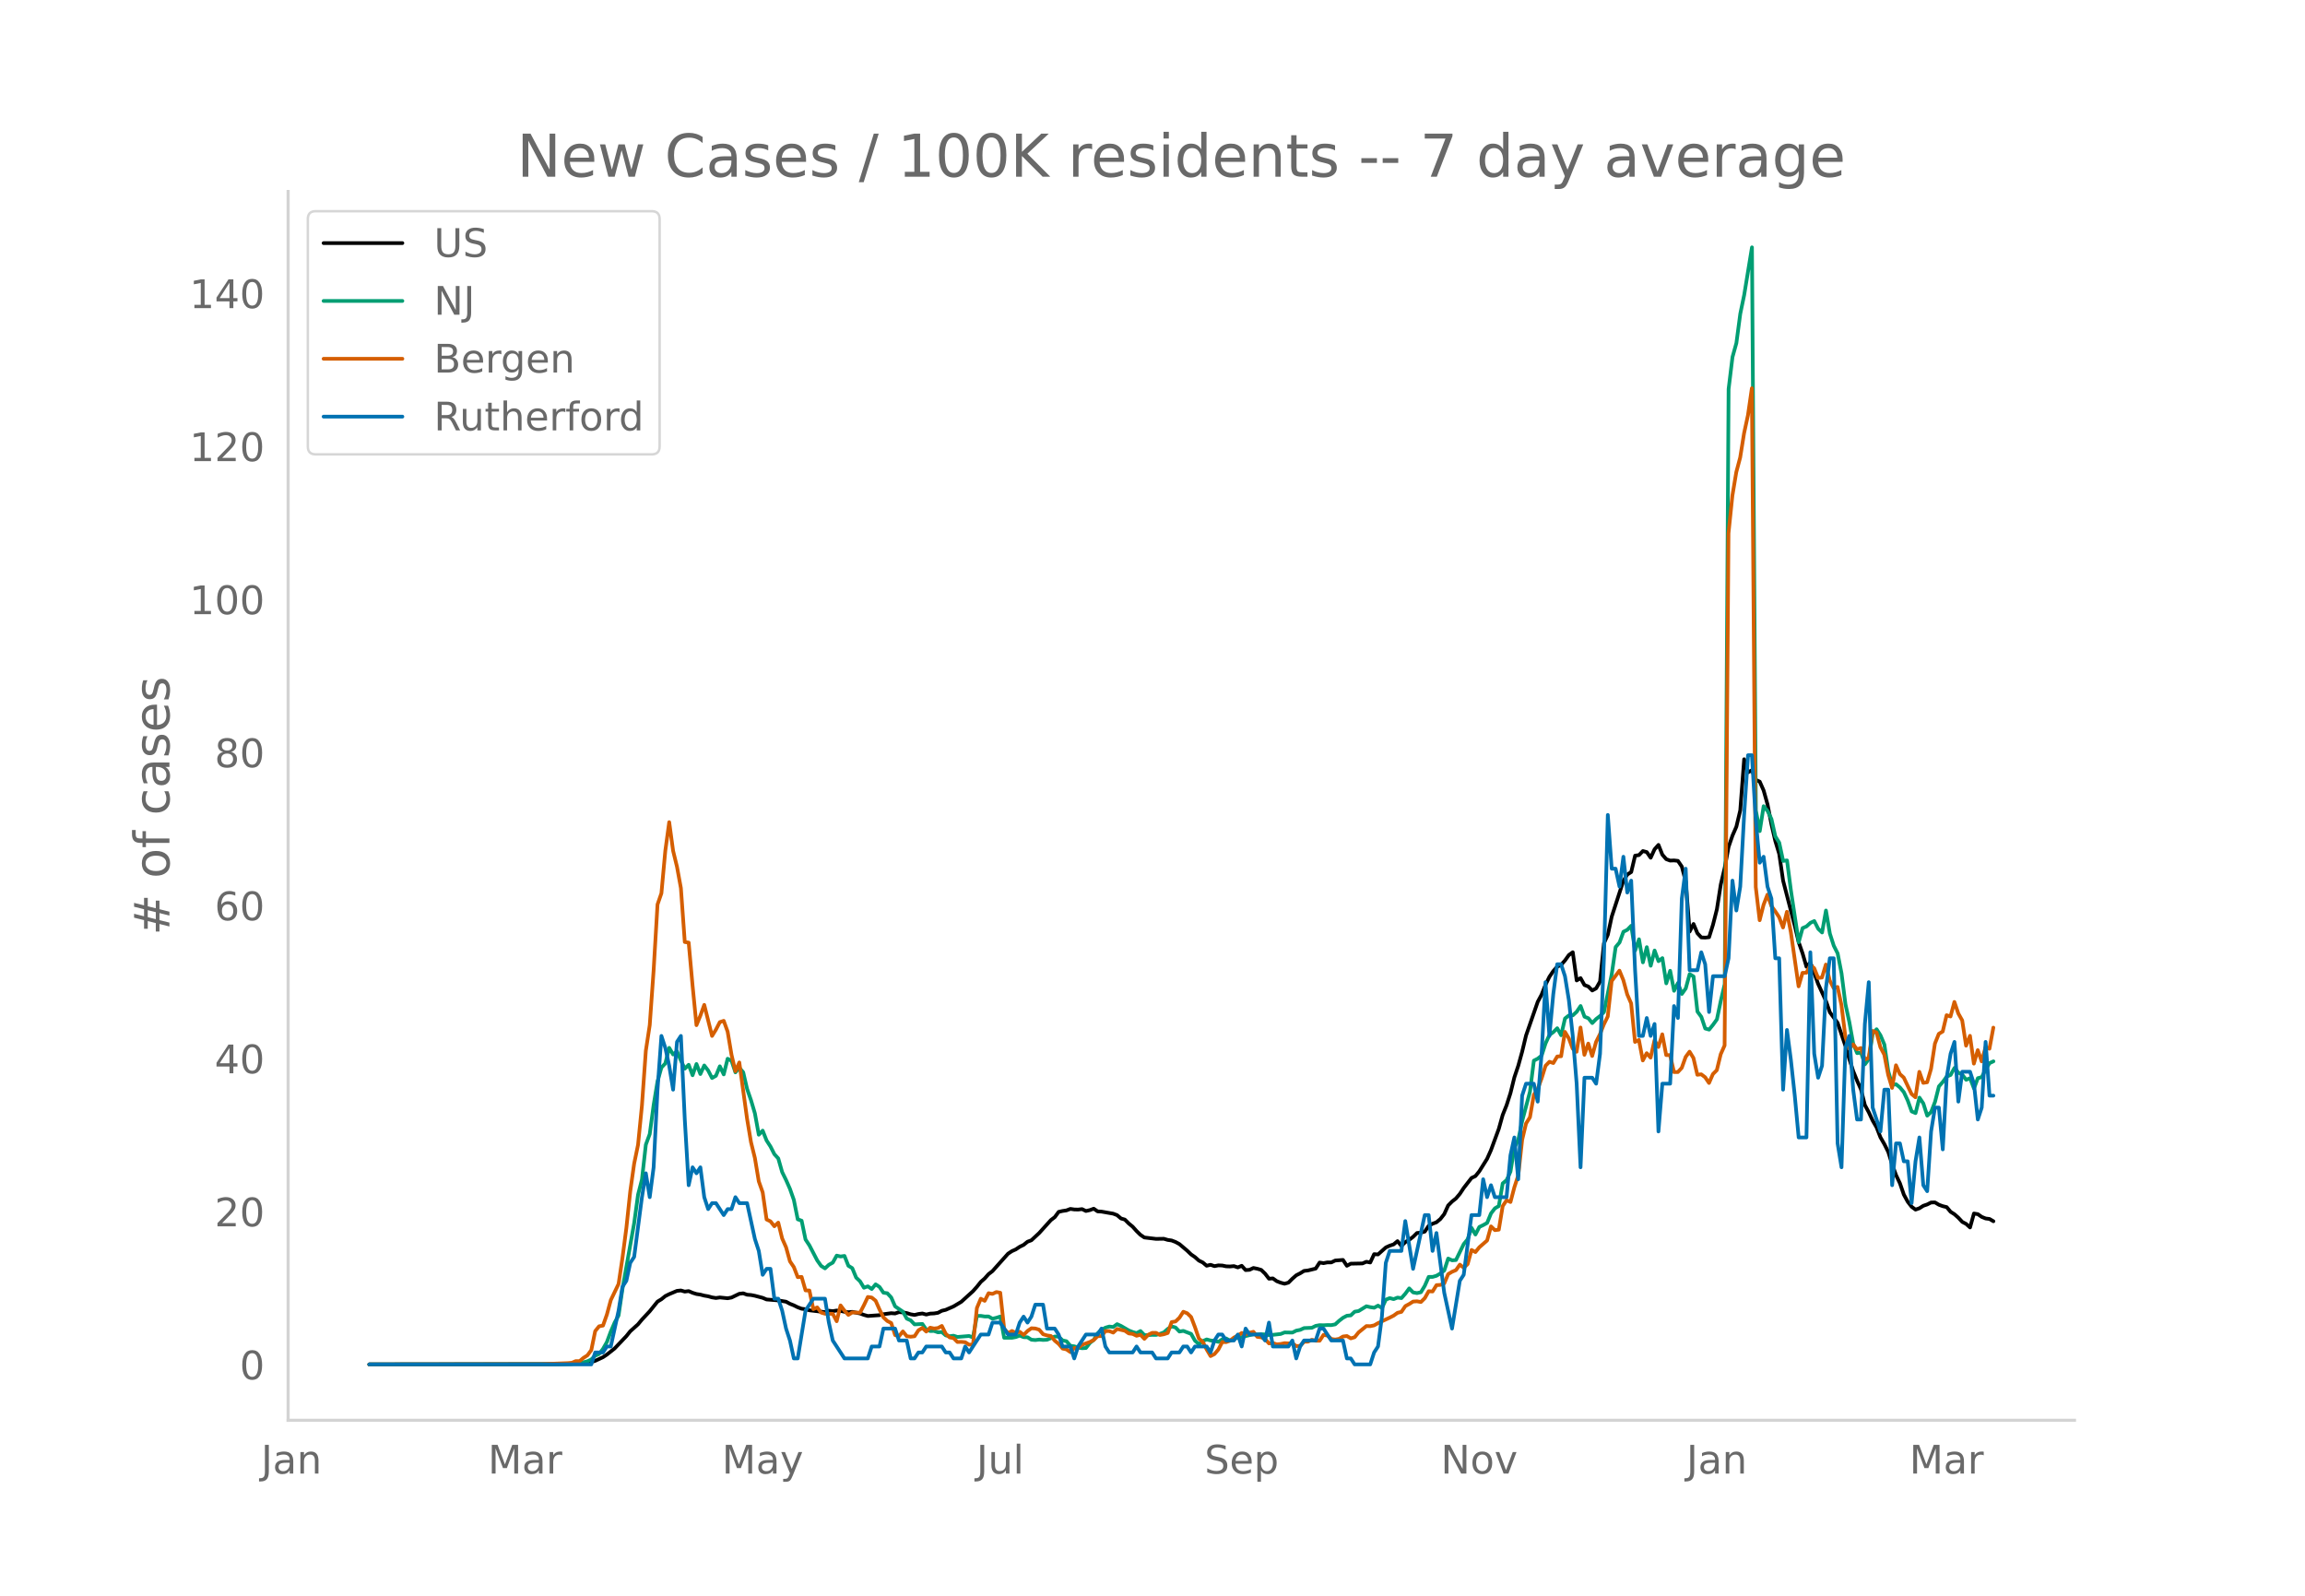 <svg height="864" viewBox="0 0 936 648" width="1248" xmlns="http://www.w3.org/2000/svg" xmlns:xlink="http://www.w3.org/1999/xlink"><defs><style>*{stroke-linecap:butt;stroke-linejoin:round}</style></defs><g id="figure_1"><path d="M0 648h936V0H0z" style="fill:#fff" id="patch_1"/><g id="axes_1"><path d="M117 576.72h725.4V77.76H117z" style="fill:none" id="patch_2"/><path clip-path="url(#p2839467e00)" d="m149.973 554.04 75.908-.087 7.907-.247 4.745-.327 1.581-.297 1.581-.493 3.163-1.474 1.582-1.061 3.163-2.51 4.744-4.985 1.581-1.968 3.163-2.841 1.582-1.904 3.162-3.383 3.163-3.925 1.582-.96 1.581-1.277 1.582-.789 3.162-1.335 1.582-.156 1.581.457 1.582-.207 1.581.696 1.581.493 1.582.242 1.581.417 1.582.266 1.581.45 1.582.244 1.581-.22 3.163.322 1.581-.293 3.163-1.52 1.582-.19 1.581.568 1.581.117 1.582.308 3.163.837 1.581.667 3.163.248 1.581.127 3.163.531 1.582.855 1.581.623 1.582.788 1.581.587 1.581.19 1.582.455 6.326.736 1.581-.57 1.581.18 1.582-.26 1.581.166 1.582.33 1.581.187 1.582-.137 3.162.65 1.582.585 1.581.436 4.745-.336 1.58-.378 3.164-.424 1.581.12 1.582-.562 1.581.12 1.581.272 1.582.5 1.581.268 1.582-.388 1.581-.214 1.582.435 1.581-.381 1.581-.07 1.582-.258 1.581-.822 1.582-.38 3.163-1.38 3.162-1.884 4.745-4.31 1.581-1.773 1.582-1.987 1.581-1.39 1.581-1.775 1.582-1.221 6.326-7.077 1.581-1.043 1.581-.71 1.582-1.059 1.581-.77 1.582-1.282 1.581-.586 3.163-2.946 4.744-5.249 1.582-1.202 1.581-2.136 1.582-.365 1.58-.234 1.582-.605 1.582.228 1.581.043 1.582-.188 1.581.768 1.581-.352 1.582-.585 1.581 1.09 1.582.095 4.744.836 1.581.6 1.582 1.345 1.581.463 1.582 1.582 1.581 1.294 1.582 1.766 1.581 1.547 1.581 1.072 4.745.57 3.163-.049 1.581.467 1.581.227 1.582.608 1.581.858 3.163 2.675 1.582 1.523 1.581 1.087 1.581 1.413 1.582.773 1.581 1.326 1.582-.39 1.581.548 1.582-.312 1.581.057 1.581.333 1.582.056 1.581-.148 1.582.53 1.581-.658 1.582 1.741 1.581-.106 1.581-.75 1.582.32 1.581.464 1.582 1.53 1.581 2.044 1.582-.12 1.58 1.127 1.582.613 1.582.426 1.581-.452 1.582-1.585 1.581-1.39 1.581-.803 1.582-.98 1.581-.179 3.163-.773 1.582-2.443 1.581.247 1.581-.31 1.582.015 1.581-.77 3.163-.247 1.582 2.38 1.581-.854 4.744-.097 1.582-.688 1.581.303 1.582-3.389 1.581.113 3.163-2.83 1.581-.727 1.582-.524 1.581-1.314 1.582 1.947 1.581-1.56 1.581-.925 1.582-1.213 1.581-1.555 1.582-.15 1.581-.42 1.582-2.356 1.581-.839 1.581-.593 1.582-1.322 1.581-2.006 1.582-3.492 1.581-1.6 1.582-1.244 1.58-1.865 1.582-2.387 3.163-4.07 1.582-.762 1.581-1.959 3.163-5.06 1.581-3.542 3.163-8.606 1.582-5.643 1.581-3.952 1.581-4.926 1.582-6.402 1.581-4.708 1.582-5.721 1.581-6.583 4.744-13.66 1.582-2.96 1.581-3.976 1.582-3.229 1.581-2.35 1.582-1.747 1.581-.764 1.581-1.782 1.582-2.2 1.581-1.134 1.582 11.445 1.581-.948 1.582 2.813 1.581.604 1.581 1.609 1.582-.86 1.581-2.778 1.582-15.535 1.581-3.45 1.582-7.374 4.744-14.58 1.581-2.506 1.582-1.009 1.581-6.651 1.582-.238 1.581-1.639 1.581.429 1.582 2.287 1.581-3.423 1.582-1.786 1.581 3.969 1.582 1.827 1.58.579 1.582-.066 1.582.177 1.581 2.333 1.582 6.07 1.581 20.321 1.581-3.102 1.582 3.767 1.581 1.697 1.582.077 1.581-.167 1.582-5.07 1.581-6.26 1.581-10.08 1.582-6.745 1.581-8.507 1.582-4.59 1.581-3.615 1.582-6.66 1.581-20.742 1.581 5.31 1.582-.862 1.581 3.924 1.582.722 1.581 3.576 1.582 5.637 1.581 8.072 1.581 6.826 1.582 5.236 1.581 10.86 4.745 18.324 1.581 6.654 1.581 4.56 1.582 5.423 1.581-1.766 3.163 8.754 3.163 6.893 1.581 4.603 3.163 4.31 3.163 9.374 1.582 5.331 1.58 4.881 1.582 3.906 1.582 3.541 1.581 6.366 1.582 2.898 1.581 3.397 1.582 2.737 1.58 4.06 1.582 2.745 1.582 3.176 1.581 5.059 1.582 4.342 1.581 3.346 1.581 4.561 1.582 2.911 1.581 2.03 1.582 1.17 1.581-.553 1.582-1.005 1.581-.534 1.581-.802 1.582-.031 1.581.95 1.582.578 1.581.377 1.582 1.896 1.581 1.003 1.581 1.405 1.582 1.701 1.581.824 1.582 1.432 1.581-5.66 1.582.265 1.581 1.107 1.581.64 1.582.203 1.581.93h0" style="fill:none;stroke:#000;stroke-linecap:round;stroke-width:1.5" id="line2d_1"/><path clip-path="url(#p2839467e00)" d="m149.973 554.04 79.071-.11 3.163-.12 3.163-.23 3.163-.804 1.581-.755 1.581-1.51 1.582-.699 1.581-2.074 1.582-2.773 1.581-4.258 1.582-3.694 1.581-2.838 1.581-10.825 4.745-26.642 1.581-11.594 1.582-6.142 1.581-14.153 1.581-4.303 1.582-11.774 1.581-9.645 1.582-5.592 1.581-1.674 1.582-6.327 1.58 2.688 1.582-1.274 1.582 3.718 1.581 3.329 1.582-1.59 1.581 4.253 1.581-4.567 1.582 4.072 1.581-3.483 1.582 2.054 1.581 3.049 1.582-.91 1.581-3.853 1.581 3.293 1.582-6.356 1.581.814 1.582 4.713 1.581-1.87 1.582 1.83 1.581 6.771 1.581 4.563 1.582 5.348 1.581 8.675 1.582-1.654 1.581 3.998 1.582 2.439 1.581 3.123 1.581 1.72 1.582 5.552 1.581 3.213 1.582 3.593 1.581 4.478 1.582 7.896 1.581.56 1.581 7.626 1.582 2.399 3.163 6.092 1.581 2.234 1.582 1.01 1.581-1.46 1.581-.88 1.582-2.843 1.581.355 1.582-.23 1.581 3.993 1.582.974 1.58 3.833 1.582 1.51 1.582 2.608 1.581-.57 1.582 1.09 1.581-1.894 1.582 1.065 1.58 2.323 1.582.225 1.582 1.704 1.581 3.624 3.163 2.149 1.581 2.828 1.582.7 1.581 1.64 3.163-.176 1.582 2.289 1.581.58 1.581-.025 1.582.554 1.581-.12 1.582 1.365 1.581.33 1.582-.205 1.581.515 4.744-.395 1.582.594 1.581-8.765 1.582.005 1.581.245 1.581-.005 1.582.914 1.581-.38 1.582-.514 1.581 8.635h3.163l1.581-.3 1.582-.594 1.581.64 1.582.044 1.581.995 1.582.14 1.581-.2 1.581.15 1.582-.075 3.163-1.32 1.581.04 1.582 1.54 1.58.34 1.582 1.849 1.582.22 1.581.5 1.582.274 1.581-.095 1.581-2.039 1.582-1.25 1.581-2.678 1.582-1.344 1.581-.95 1.582-.454 1.581.19 1.581-1.16 1.582.72 3.163 1.844 1.581.635 1.582.454 1.581-.85 1.581 1.65 1.582.005 1.581-.115 1.582.03 1.581-.44 1.582-.57 1.581-1.409 1.581-1.05 1.582.45 1.581 1.655 1.582-.27 3.163 1.214 1.581 2.779 1.581 1.4 1.582-1.255 1.581-.675 1.582.435 1.581.145 1.582.415 1.581-1.035 1.581-.34 1.582.9 3.163-1.335 1.581-.14 4.744-1.169 1.582.12 1.581-.1 1.582.085 1.581.265 1.582-.105 3.162-.355 1.582-.62 3.163.06 1.581-.794 1.581-.305 1.582-.725 3.163-.125 1.581-.78 1.582-.29 1.581.05 1.581-.09 1.582.026 1.581-.305 1.582-1.444 1.581-1.225 1.582-.834 1.581-.15 1.581-1.5 1.582-.25 3.163-1.943 1.581.36 1.582.24 1.581-.865 1.581.994 1.582-3.418 1.581-.625 1.582.415 1.581-.625 1.582.21 1.581-1.794 1.581-2.149 1.582 1.634 1.581.275 1.582-.35 1.581-2.618 1.582-3.613h1.581l1.581-.455 1.582-.955 1.581-1.174 1.582-4.873 1.581.73 1.582-.12 3.162-6.492 1.582-1.939 1.581-4.652 1.582 2.728 1.581-3.068 1.581-.76 1.582-.885 1.581-3.863 1.582-2.059 1.581-.924 1.582-9.19 1.581-1.35 1.581-3.448 1.582-9.76 1.581-3.109 1.582-7.646 3.163-11.93 1.581-12.618 1.581-.804 1.582-1.245 1.581-4.942 1.582-3.449 1.581-1.144 1.582-1.58 1.581 2.85 1.581-6.807 1.582-1.245 1.581-.025 1.582-1.454 1.581-2.344 1.582 4.333 1.581.645 1.581 1.954 1.582-1.654 1.581-1.22 1.582-1.599 3.163-15.442 1.581-10.95 1.581-1.864 1.582-4.348 1.581-.8 1.582-1.634 1.581 10.06 1.582-4.577 1.581 9.375 1.581-6.172 1.582 7.546 1.581-6.187 1.582 4.323 1.581-1.23 1.582 10.24 1.58-5.102 1.582 8.131 1.582-3.183 1.581 4.458 1.582-2.244 1.581-5.817 1.581.96 1.582 14.267 1.581 2.134 1.582 4.728 1.581.454 1.582-1.959 1.581-2.204 1.581-7.556 1.582-6.746 1.581-241.62 1.582-13.03 1.581-5.666 1.582-11.91 1.581-7.596 3.163-19.37 1.581 228.662 1.582 8.385 1.581-10.125 1.582 1.934 1.581 3.279 1.581 7.056 1.582 2.55 1.581 7.415 1.582-.204 1.581 12.188 3.163 21.035 1.581-5.742 1.582-.68 1.581-1.45 1.582-.744 1.581 3.144 1.582 1.509 1.581-8.926 1.581 9.366 1.582 4.917 1.581 3.139 1.582 8.126 1.581 12.489 1.582 7.28 1.58 8.787 1.582 3.818 1.582-.22 1.581 4.767 1.582-2.134 1.581-10.29 1.582-1.833 1.58 2.478 1.582 3.763 1.582 10.815 1.581 5.577 1.582-.28 1.581 1.305 1.581 1.899 1.582 3.428 1.581 4.393 1.582.685 1.581-6.292 1.582 2.374 1.581 4.952 1.581-1.494 1.582-4.113 1.581-6.282 1.582-1.794 1.581-2.189 1.582-.655 1.581-2.863 1.581 1.909 1.582.854 1.581 2.064 1.582-.65 1.581 4.174 1.582-4.183 1.581-.42 1.581-3.104 1.582-2.588 1.581-.725h0" style="fill:none;stroke:#009e73;stroke-linecap:round;stroke-width:1.5" id="line2d_2"/><path clip-path="url(#p2839467e00)" d="m149.973 554.04 69.582-.095 11.07-.429 1.582-.143 1.581-.666h1.582l1.581-1.334 1.582-1 1.581-2.142 1.581-7.714 1.582-1.952 1.581-.286 1.582-4.476 1.581-5.857 3.163-6.57 1.581-10.62 1.582-12.094 1.581-14.904 1.582-11.237 1.581-7.666 1.582-15.952 1.581-22.237 1.581-10.38 1.582-22.284 1.581-26.713 1.582-4.571 1.581-17.237 1.582-11.619 1.58 11.619 1.582 6.476 1.582 8.666 1.581 21.903 1.582.238 1.581 17.475 1.581 16.047 1.582-3.857 1.581-4.38 3.163 12.618 1.582-2.571 1.581-3.048 1.581-.524 1.582 4.381 1.581 9.428 1.582 6.666 1.581-3.57 3.163 22.95 1.581 9.428 1.582 6.428 1.581 9.476 1.582 4.476 1.581 11 1.582.761 1.581 2 1.581-1.476 1.582 6.428 1.581 3.571 1.582 5.714 1.581 2.333 1.582 4.095 1.581-.095 1.581 5.476 1.582.048 1.581 7.57 1.582-.714 1.581 2.096 1.582.476 3.162.047 1.582 3 1.581-6.428 1.582 2.143 1.581 1.714 1.582-1 3.162.095 1.582-3.047 1.581-3.333 1.582.238 1.581 1.285 1.582 3.572 1.58 3.19 1.582 1.476 1.582.81 1.581 4.904 1.582.476 1.581-1.952 1.581 1.952 1.582.19 1.581-.19 1.582-2.428 1.581-.953 1.582 1.476 1.581-1.57 1.581.332 1.582-.19 1.581-.857 1.582 3.19 1.581 1.476 1.582.286 1.581 1.571 1.581-.047 1.582.143 1.581 1 1.582-.048 1.581-14.856 1.582-3.762 1.581.857 1.581-3.095 1.582.286 1.581-.762 1.582.285 1.581 14.571 1.582 1.857 1.581-.905 1.581.762 1.582-.428 1.581 1.285 1.582-1.619 1.581-1.095 1.582.095 1.581.477 1.581 1.857 1.582.476 1.581.238 1.582 1.905 1.581 1.285 1.582 1.905 1.58.333 1.582 1.095 1.582-1.619 1.581-.095 1.582-1.238 3.162-1.143 1.582-.81 1.581-1.57h1.582l1.581-2.048h1.582l1.581.619 1.581-1.476 3.163.714 1.582 1.095 1.581.19 1.582.763 1.581-.429 1.581 1.667 1.582-1.667 1.581-.762h1.582l1.581.857 1.582-.285 1.581-.524 1.581-4.428 1.582-.239 1.581-1.523 1.582-2.429 1.581.62 1.582 1.523 1.581 4.143 1.581 4.618 1.582 1.334 1.581 3.095 1.582 2.666 1.581-.81 1.582-1.856 1.581-3.048 1.581.048 1.582-.571 1.581-1.286 1.582-.81 1.581-1.047 1.582.619 1.581-.714 1.581-.381 1.582 2.047 1.581.19 1.582.715 1.581 1.762 1.582-.143 1.58.524 1.582-.143 1.582-.334 1.581.096 1.582-.048 1.581 1.143 1.581-.095 1.582-1.667 1.581-.048 1.582-.761 1.581.38h1.582l1.581-2.38 1.581.285 1.582 1.381 1.581.238 1.582-.285 1.581-.953 1.582-.19 1.581.952 1.581-.476 1.582-1.952 3.163-2.572 1.581.048 1.582-.333 1.581-.905 4.744-2.238 1.582-.81 1.581-1.142 1.582-.381 1.581-2.333 1.581-.857 1.582-1 1.581-.096 1.582.286 1.581-1.571 1.582-2.81 1.581.096 1.581-2.572 1.582-.095 1.581-.619 1.582-3.762 1.581-.952 1.582-.666 1.58-2.238 1.582 1.285 1.582-1.476 1.581-5.761 1.582.857 1.581-1.953 3.163-2.761 1.581-5.714 1.582 1.523 1.581-.19 1.582-9.571 1.581-2.38 1.581.713 1.582-6 1.581-4.856 1.582-14.428 1.581-6.618 1.582-2.524 1.581-9.142 1.581-2.381 1.582-4.286 1.581-5.095 1.582-1.619 1.581.524 1.582-2.666 1.581-.096L635.47 419l1.582 2.62 1.581 4.237 1.582 1.238 1.581-9.857 1.582 11.095 1.581-4.571 1.581 5.047 1.582-5.714 1.581-3.142 1.582-4 1.581-3.19 1.582-14.38 3.162-4.238 1.582 3.856 1.581 5.81 1.582 3.619 1.581 15.665 1.582-.81 1.581 8.334 1.581-2.953 1.582 1.81 1.581-7.047 1.582 2.714 1.581-5.143 1.582 8.428h1.58l1.582 6.905h1.582l1.581-1.715 1.582-4.428 1.581-2.143 1.581 2.572 1.582 6.809 1.581-.19 1.582 1.19 1.581 2.333 1.582-3.619 1.581-1.571 1.581-6.476 1.582-3.571 1.581-207.988 1.582-15.285 1.581-9.523 1.582-5.952 1.581-9.857 1.581-7.333 1.582-10.951 1.581 202.56 1.582 13.475 1.581-6.238 1.582-4.143 1.581 4.571 1.581 2.19 1.582 2.382 1.581 4.19 1.582-6.38 1.581 8.19 3.163 22.093 1.581-5.476 1.582-.047 1.581-3.095 1.582 1.238 1.581 3.952 1.582-.143 1.581-5.285 1.581 6.523 1.582 3.047 1.581-.476 1.582 7.38 1.581 12.762 1.582 4.952 1.58-1.762 1.582 2 1.582-.524 1.581 4.667 1.582-.667 1.581-10.952 1.582.62 1.58 5.999 1.582 3 1.582 8.237 1.581 5.286 1.582-9.19 1.581 3.571 1.581 1.429 3.163 6.666 1.582 1.333 1.581-10.333 1.582 4.476 1.581-.238 1.581-5.428 1.582-10.285 1.581-3.952 1.582-.953 1.581-6.618 1.582.524 1.581-5.905 1.581 4.667 1.582 2.809 1.581 10.285 1.582-4 1.581 11.285 1.582-5.476 1.581 4.572 1.581-5.762 1.582.619 1.581-8.57h0" style="fill:none;stroke:#d55e00;stroke-linecap:round;stroke-width:1.5" id="line2d_3"/><path clip-path="url(#p2839467e00)" d="M149.973 554.04h90.141l1.581-4.85h3.163l1.582-2.426h1.581l3.163-14.55 1.581-9.701 1.582-2.425 1.581-7.276 1.582-2.425 3.163-24.252 1.581-9.7 1.581 9.7 1.582-12.126 1.581-31.527 1.582-21.827 1.581 4.85 1.582 7.276 1.58 9.7 1.582-19.4 1.582-2.426 1.581 33.953 1.582 26.677 1.581-7.276 1.581 2.425 1.582-2.425 1.581 12.126 1.582 4.85 1.581-2.425h1.582l3.162 4.85 1.582-2.425h1.581l1.582-4.85 1.581 2.425h3.163l3.163 14.551 1.581 4.85 1.582 9.701 1.581-2.425h1.582l1.581 12.126h1.581l1.582 4.85 1.581 7.276 1.582 4.85 1.581 7.276h1.582l3.162-19.402 3.163-4.85H335l1.581 9.7 1.581 7.276 4.745 7.276h9.488l1.582-4.85h3.163l1.58-7.276h4.745l1.582 4.85h3.162l1.582 7.276h1.581l1.582-2.425h1.581l1.582-2.426h6.325l1.582 2.426h1.581l1.582 2.425h3.162l1.582-4.85 1.581 2.425 4.745-7.276h3.162l1.582-4.85h3.163l3.163 4.85h3.162l1.582-4.85 1.581-2.425 1.582 2.425 1.581-2.425 1.582-4.85h3.162l1.582 9.7h3.163l1.581 2.425 1.582 4.85h3.162l1.582 4.85 1.581-4.85 3.163-4.85h4.744l1.582-2.425 1.581 7.275 1.582 2.426h9.488l1.582-2.426 1.581 2.426h4.744l1.582 2.425h4.744l1.581-2.425h3.163l1.582-2.426h1.581l1.582 2.426 1.581-2.426h4.744l1.582 2.426 1.581-4.85 1.582-2.426h1.581l1.581 2.425h3.163l1.582-2.425 1.581 4.85 1.582-7.275 1.581 2.425h4.744l1.582 2.425 1.581-7.275 1.582 9.7h6.325l1.582-2.425 1.581 7.276 1.581-4.85 1.582-2.426h4.744l1.582-4.85h1.581l3.163 4.85h4.744l1.582 7.276h1.581l1.581 2.425h6.326l1.582-4.85 1.581-2.426 1.581-12.125 1.582-21.827 1.581-4.85h4.745l1.581-12.126 3.163 19.401 4.744-21.826h1.582l1.581 14.55 1.581-7.275 3.163 24.252 3.163 14.55 3.163-19.4 1.581-2.426 3.163-24.251h3.163l1.581-14.551 1.582 7.275 1.581-4.85 1.582 4.85h4.744l1.581-16.976 1.582-7.276 1.581 16.977 1.582-33.953 1.581-4.85h3.163l1.581 7.275 1.582-19.401 1.581-29.102 1.582 21.826 1.581-16.976 1.582-12.126h1.581l1.581 4.85 1.582 9.701 1.581 14.551 1.582 19.402 1.581 33.952 1.582-36.377h3.162l1.582 2.425 1.581-12.126 1.582-38.803 1.581-58.204 1.582 21.826h1.581l1.581 7.276 1.582-12.126 1.581 14.551 1.582-4.85 1.581 36.377 1.582 26.677h1.581l1.581-7.275 1.582 7.275 1.581-4.85 1.582 43.653 1.581-19.401h3.163l1.581-31.528 1.582 4.85 1.581-48.503 1.582-12.126 1.581 41.228h3.163l1.581-7.275 1.582 4.85 1.581 19.402 1.582-14.551h4.744l1.581-7.276 1.582-31.527 1.581 12.126 1.582-9.701 1.581-29.102 1.581-24.252h1.582l1.581 26.677 1.582 16.976 1.581-2.425 1.582 12.126 1.581 4.85 1.581 24.252h1.582l1.581 53.354 1.582-24.252 1.581 12.126 1.582 14.551 1.581 16.976h3.163l1.581-75.18 1.582 41.228 1.581 9.7 1.582-4.85 1.581-31.527 1.581-12.126h1.582l1.581 75.18 1.582 9.701 1.581-48.503 1.582-4.85 1.58 21.826 1.582 12.126h1.582l1.581-38.803 1.582-16.976 1.581 50.928 3.163 9.701 1.581-16.976h1.582l1.581 38.803 1.582-16.976h1.581l1.581 7.275h1.582l1.581 16.976 1.582-16.976 1.581-9.7 1.582 19.4 1.581 2.426 1.581-24.252 1.582-9.7h1.581l1.582 16.976 1.581-29.102 1.582-9.701 1.581-4.85 1.581 24.251 1.582-12.126h3.163l1.581 4.85 1.582 14.552 1.581-4.85 1.581-26.677 1.582 21.826h1.581" style="fill:none;stroke:#0072b2;stroke-linecap:round;stroke-width:1.5" id="line2d_4"/><path d="M117 576.72V77.76" style="fill:none;stroke:#d3d3d3;stroke-linecap:square;stroke-linejoin:miter;stroke-width:1.25" id="patch_3"/><path d="M117 576.72h725.4" style="fill:none;stroke:#d3d3d3;stroke-linecap:square;stroke-linejoin:miter;stroke-width:1.25" id="patch_4"/><g id="matplotlib.axis_1"><g id="xtick_1"><g style="fill:#696969" transform="matrix(.16 0 0 -.16 106.012 598.378)" id="text_1"><defs><path d="M9.813 72.906h9.859V5.078q0-13.187-5-19.14-5-5.954-16.094-5.954h-3.75v8.297h3.078q6.531 0 9.219 3.672Q9.813-4.39 9.813 5.078z" id="DejaVuSans-74"/><path d="M34.281 27.484q-10.89 0-15.093-2.484-4.204-2.484-4.204-8.5 0-4.781 3.157-7.594 3.156-2.797 8.562-2.797 7.485 0 12 5.297 4.516 5.297 4.516 14.078v2zm17.922 3.72V0H43.22v8.297Q40.14 3.328 35.547.953q-4.594-2.375-11.234-2.375-8.391 0-13.36 4.719Q6 8.016 6 15.922q0 9.219 6.172 13.906 6.187 4.688 18.437 4.688h12.61v.89q0 6.203-4.078 9.594-4.078 3.39-11.453 3.39-4.688 0-9.141-1.124-4.438-1.125-8.531-3.375v8.312q4.921 1.906 9.562 2.844 4.64.953 9.031.953 11.875 0 17.735-6.156 5.86-6.14 5.86-18.64z" id="DejaVuSans-97"/><path d="M54.89 33.016V0h-8.984v32.719q0 7.765-3.031 11.61-3.031 3.858-9.078 3.858-7.281 0-11.484-4.64-4.204-4.625-4.204-12.64V0H9.08v54.688h9.03v-8.5q3.235 4.937 7.594 7.374Q30.078 56 35.797 56q9.422 0 14.25-5.828 4.844-5.828 4.844-17.156z" id="DejaVuSans-110"/></defs><use xlink:href="#DejaVuSans-74"/><use x="29.492" xlink:href="#DejaVuSans-97"/><use x="90.771" xlink:href="#DejaVuSans-110"/></g></g><g id="xtick_2"><g style="fill:#696969" transform="matrix(.16 0 0 -.16 198.136 598.378)" id="text_2"><defs><path d="M9.813 72.906h14.703l18.593-49.61 18.703 49.61h14.704V0H66.89v64.016l-18.797-50h-9.907l-18.796 50V0H9.813z" id="DejaVuSans-77"/><path d="M41.11 46.297q-1.516.875-3.297 1.281Q36.03 48 33.89 48q-7.625 0-11.703-4.953-4.079-4.953-4.079-14.234V0H9.08v54.688h9.03v-8.5q2.844 4.984 7.375 7.39Q30.031 56 36.531 56q.922 0 2.047-.125 1.125-.11 2.484-.36z" id="DejaVuSans-114"/></defs><use xlink:href="#DejaVuSans-77"/><use x="86.279" xlink:href="#DejaVuSans-97"/><use x="147.559" xlink:href="#DejaVuSans-114"/></g></g><g id="xtick_3"><g style="fill:#696969" transform="matrix(.16 0 0 -.16 293.157 598.378)" id="text_3"><defs><path d="M32.172-5.078q-3.797-9.766-7.422-12.735-3.61-2.984-9.656-2.984H7.906v7.516h5.282q3.703 0 5.75 1.765Q21-9.766 23.483-3.219l1.61 4.094-22.11 53.813H12.5l17.094-42.766 17.093 42.766h9.516z" id="DejaVuSans-121"/></defs><use xlink:href="#DejaVuSans-77"/><use x="86.279" xlink:href="#DejaVuSans-97"/><use x="147.559" xlink:href="#DejaVuSans-121"/></g></g><g id="xtick_4"><g style="fill:#696969" transform="matrix(.16 0 0 -.16 396.511 598.378)" id="text_4"><defs><path d="M8.5 21.578v33.11h8.984V21.922q0-7.766 3.016-11.656 3.031-3.875 9.094-3.875 7.265 0 11.484 4.64 4.234 4.64 4.234 12.656v31h8.985V0h-8.984v8.406Q42.047 3.422 37.718 1q-4.313-2.422-10.032-2.422-9.421 0-14.312 5.86Q8.5 10.296 8.5 21.578zM31.11 56z" id="DejaVuSans-117"/><path d="M9.422 75.984h8.984V0H9.422z" id="DejaVuSans-108"/></defs><use xlink:href="#DejaVuSans-74"/><use x="29.492" xlink:href="#DejaVuSans-117"/><use x="92.871" xlink:href="#DejaVuSans-108"/></g></g><g id="xtick_5"><g style="fill:#696969" transform="matrix(.16 0 0 -.16 489.132 598.378)" id="text_5"><defs><path d="M53.516 70.516V60.89q-5.61 2.687-10.594 4-4.984 1.328-9.625 1.328-8.047 0-12.422-3.125t-4.375-8.89q0-4.845 2.906-7.313 2.907-2.453 11.016-3.97l5.953-1.218q11.031-2.11 16.281-7.406 5.25-5.297 5.25-14.172 0-10.61-7.11-16.078-7.093-5.469-20.812-5.469-5.172 0-11.015 1.172Q13.14.922 6.89 3.219v10.156q6-3.36 11.765-5.078 5.766-1.703 11.328-1.703 8.438 0 13.032 3.312 4.593 3.328 4.593 9.485 0 5.359-3.297 8.39-3.296 3.032-10.812 4.547L27.484 33.5q-11.03 2.188-15.968 6.875-4.922 4.688-4.922 13.047 0 9.672 6.812 15.234 6.813 5.563 18.766 5.563 5.14 0 10.453-.938 5.328-.922 10.89-2.765z" id="DejaVuSans-83"/><path d="M56.203 29.594v-4.39H14.891q.593-9.282 5.593-14.142 5-4.859 13.938-4.859 5.172 0 10.031 1.266 4.86 1.265 9.656 3.812v-8.5Q49.266.734 44.187-.344 39.11-1.422 33.892-1.422q-13.094 0-20.735 7.61-7.64 7.625-7.64 20.625 0 13.421 7.25 21.296Q20.016 56 32.328 56q11.031 0 17.453-7.11 6.422-7.093 6.422-19.296zm-8.984 2.64q-.094 7.36-4.125 11.75-4.032 4.407-10.672 4.407-7.516 0-12.031-4.25-4.516-4.25-5.203-11.97z" id="DejaVuSans-101"/><path d="M18.11 8.203v-29H9.077v75.484h9.031v-8.296q2.844 4.875 7.157 7.234Q29.594 56 35.594 56q9.968 0 16.187-7.906 6.235-7.907 6.235-20.797T51.78 6.484q-6.218-7.906-16.187-7.906-6 0-10.328 2.375-4.313 2.375-7.157 7.25zm30.578 19.094q0 9.906-4.079 15.547-4.078 5.64-11.203 5.64-7.14 0-11.218-5.64-4.079-5.64-4.079-15.547 0-9.906 4.078-15.547 4.079-5.64 11.22-5.64 7.124 0 11.202 5.64t4.078 15.547z" id="DejaVuSans-112"/></defs><use xlink:href="#DejaVuSans-83"/><use x="63.477" xlink:href="#DejaVuSans-101"/><use x="125" xlink:href="#DejaVuSans-112"/></g></g><g id="xtick_6"><g style="fill:#696969" transform="matrix(.16 0 0 -.16 585.064 598.378)" id="text_6"><defs><path d="M9.813 72.906h13.28l32.329-60.984v60.984h9.562V0h-13.28L19.39 60.984V0H9.813z" id="DejaVuSans-78"/><path d="M30.61 48.39q-7.22 0-11.422-5.64-4.204-5.64-4.204-15.453 0-9.813 4.172-15.453 4.188-5.64 11.453-5.64 7.188 0 11.375 5.655 4.203 5.672 4.203 15.438 0 9.719-4.203 15.406-4.187 5.688-11.375 5.688zm0 7.61q11.718 0 18.406-7.625 6.703-7.61 6.703-21.078 0-13.422-6.703-21.078-6.688-7.64-18.407-7.64-11.765 0-18.437 7.64-6.656 7.656-6.656 21.078 0 13.469 6.656 21.078Q18.844 56 30.609 56z" id="DejaVuSans-111"/><path d="M2.984 54.688H12.5L29.594 8.797l17.093 45.89h9.516L35.687 0H23.485z" id="DejaVuSans-118"/></defs><use xlink:href="#DejaVuSans-78"/><use x="74.805" xlink:href="#DejaVuSans-111"/><use x="135.986" xlink:href="#DejaVuSans-118"/></g></g><g id="xtick_7"><g style="fill:#696969" transform="matrix(.16 0 0 -.16 684.814 598.378)" id="text_7"><use xlink:href="#DejaVuSans-74"/><use x="29.492" xlink:href="#DejaVuSans-97"/><use x="90.771" xlink:href="#DejaVuSans-110"/></g></g><g id="xtick_8"><g style="fill:#696969" transform="matrix(.16 0 0 -.16 775.356 598.378)" id="text_8"><use xlink:href="#DejaVuSans-77"/><use x="86.279" xlink:href="#DejaVuSans-97"/><use x="147.559" xlink:href="#DejaVuSans-114"/></g></g></g><g id="matplotlib.axis_2"><g id="ytick_1"><g style="fill:#696969" transform="matrix(.16 0 0 -.16 97.32 560.119)" id="text_9"><defs><path d="M31.781 66.406q-7.61 0-11.453-7.5Q16.5 51.422 16.5 36.375q0-14.984 3.828-22.484 3.844-7.5 11.453-7.5 7.672 0 11.5 7.5 3.844 7.5 3.844 22.484 0 15.047-3.844 22.531-3.828 7.5-11.5 7.5zm0 7.813q12.266 0 18.735-9.703 6.468-9.688 6.468-28.141 0-18.406-6.468-28.11-6.47-9.687-18.735-9.687-12.25 0-18.718 9.688-6.47 9.703-6.47 28.109 0 18.453 6.47 28.14Q19.53 74.22 31.78 74.22z" id="DejaVuSans-48"/></defs><use xlink:href="#DejaVuSans-48"/></g></g><g id="ytick_2"><g style="fill:#696969" transform="matrix(.16 0 0 -.16 87.14 497.976)" id="text_10"><defs><path d="M19.188 8.297h34.421V0H7.33v8.297q5.609 5.812 15.296 15.594 9.703 9.797 12.188 12.64 4.734 5.313 6.609 9 1.89 3.688 1.89 7.25 0 5.813-4.078 9.469-4.078 3.672-10.625 3.672-4.64 0-9.797-1.61-5.14-1.609-11-4.89v9.969Q13.767 71.78 18.938 73q5.188 1.219 9.485 1.219 11.328 0 18.062-5.672 6.735-5.656 6.735-15.125 0-4.5-1.688-8.531-1.672-4.016-6.125-9.485-1.218-1.422-7.765-8.187-6.532-6.766-18.453-18.922z" id="DejaVuSans-50"/></defs><use xlink:href="#DejaVuSans-50"/><use x="63.623" xlink:href="#DejaVuSans-48"/></g></g><g id="ytick_3"><g style="fill:#696969" transform="matrix(.16 0 0 -.16 87.14 435.832)" id="text_11"><defs><path d="M37.797 64.313 12.89 25.39h24.906zm-2.594 8.593H47.61V25.391h10.407v-8.203H47.609V0h-9.812v17.188H4.89v9.515z" id="DejaVuSans-52"/></defs><use xlink:href="#DejaVuSans-52"/><use x="63.623" xlink:href="#DejaVuSans-48"/></g></g><g id="ytick_4"><g style="fill:#696969" transform="matrix(.16 0 0 -.16 87.14 373.69)" id="text_12"><defs><path d="M33.016 40.375q-6.641 0-10.532-4.547-3.875-4.531-3.875-12.437 0-7.86 3.875-12.438 3.891-4.562 10.532-4.562 6.64 0 10.515 4.562 3.875 4.578 3.875 12.438 0 7.906-3.875 12.437-3.875 4.547-10.515 4.547zm19.578 30.922v-8.984q-3.719 1.75-7.5 2.671-3.782.938-7.5.938-9.766 0-14.922-6.594-5.14-6.594-5.875-19.922 2.875 4.25 7.219 6.516 4.359 2.266 9.578 2.266 10.984 0 17.36-6.672 6.374-6.657 6.374-18.125 0-11.235-6.64-18.032-6.641-6.78-17.672-6.78-12.657 0-19.344 9.687-6.688 9.703-6.688 28.109 0 17.281 8.204 27.563 8.203 10.28 22.015 10.28 3.719 0 7.5-.734t7.89-2.187z" id="DejaVuSans-54"/></defs><use xlink:href="#DejaVuSans-54"/><use x="63.623" xlink:href="#DejaVuSans-48"/></g></g><g id="ytick_5"><g style="fill:#696969" transform="matrix(.16 0 0 -.16 87.14 311.546)" id="text_13"><defs><path d="M31.781 34.625q-7.031 0-11.062-3.766-4.016-3.765-4.016-10.343 0-6.594 4.016-10.36Q24.75 6.391 31.78 6.391q7.032 0 11.078 3.78 4.063 3.798 4.063 10.345 0 6.578-4.031 10.343-4.016 3.766-11.11 3.766zm-9.86 4.188q-6.343 1.562-9.89 5.906Q8.5 49.079 8.5 55.329q0 8.733 6.219 13.812 6.234 5.078 17.062 5.078 10.89 0 17.094-5.078 6.203-5.079 6.203-13.813 0-6.25-3.547-10.61-3.531-4.343-9.828-5.906 7.125-1.656 11.094-6.5 3.984-4.828 3.984-11.796 0-10.61-6.468-16.282-6.47-5.656-18.532-5.656-12.047 0-18.531 5.656-6.469 5.672-6.469 16.282 0 6.968 4 11.797 4.016 4.843 11.14 6.5zM18.314 54.39q0-5.657 3.53-8.828 3.548-3.172 9.938-3.172 6.36 0 9.938 3.172 3.593 3.171 3.593 8.828 0 5.672-3.593 8.843-3.578 3.172-9.938 3.172-6.39 0-9.937-3.172-3.532-3.172-3.532-8.843z" id="DejaVuSans-56"/></defs><use xlink:href="#DejaVuSans-56"/><use x="63.623" xlink:href="#DejaVuSans-48"/></g></g><g id="ytick_6"><g style="fill:#696969" transform="matrix(.16 0 0 -.16 76.96 249.403)" id="text_14"><defs><path d="M12.406 8.297h16.11v55.625l-17.532-3.516v8.985l17.438 3.515h9.86V8.296H54.39V0H12.406z" id="DejaVuSans-49"/></defs><use xlink:href="#DejaVuSans-49"/><use x="63.623" xlink:href="#DejaVuSans-48"/><use x="127.246" xlink:href="#DejaVuSans-48"/></g></g><g id="ytick_7"><g style="fill:#696969" transform="matrix(.16 0 0 -.16 76.96 187.26)" id="text_15"><use xlink:href="#DejaVuSans-49"/><use x="63.623" xlink:href="#DejaVuSans-50"/><use x="127.246" xlink:href="#DejaVuSans-48"/></g></g><g id="ytick_8"><g style="fill:#696969" transform="matrix(.16 0 0 -.16 76.96 125.117)" id="text_16"><use xlink:href="#DejaVuSans-49"/><use x="63.623" xlink:href="#DejaVuSans-52"/><use x="127.246" xlink:href="#DejaVuSans-48"/></g></g><g style="fill:#696969" transform="matrix(0 -.2 -.2 0 68.8 379.813)" id="text_17"><defs><path d="M51.125 44H36.922l-4.11-16.313h14.313zm-7.328 27.781-5.078-20.265h14.265L58.11 71.78h7.813L60.89 51.516h15.234V44h-17.14l-4-16.313h15.53V20.22H53.079L48 0h-7.813l5.032 20.219H30.906L25.875 0h-7.86l5.079 20.219H7.719v7.468h17.187L29 44H13.281v7.516h17.625l4.985 20.265z" id="DejaVuSans-35"/><path d="M37.11 75.984V68.5h-8.594q-4.828 0-6.72-1.953-1.874-1.953-1.874-7.031v-4.828h14.797v-6.985H19.922V0H10.89v47.703H2.297v6.984h8.594V58.5q0 9.125 4.25 13.297 4.25 4.187 13.468 4.187z" id="DejaVuSans-102"/><path d="M48.781 52.594v-8.407q-3.812 2.11-7.64 3.157-3.828 1.047-7.735 1.047-8.75 0-13.593-5.547-4.829-5.532-4.829-15.547 0-10.016 4.829-15.563 4.843-5.53 13.593-5.53 3.907 0 7.735 1.046 3.828 1.047 7.64 3.156V2.094Q45.016.344 40.984-.531q-4.015-.89-8.562-.89-12.36 0-19.64 7.765-7.266 7.765-7.266 20.953 0 13.375 7.343 21.031Q20.22 56 33.016 56q4.14 0 8.093-.86 3.953-.843 7.672-2.546z" id="DejaVuSans-99"/><path d="M44.281 53.078v-8.5q-3.797 1.953-7.906 2.922-4.094.984-8.5.984-6.688 0-10.031-2.047-3.344-2.046-3.344-6.156 0-3.125 2.39-4.906 2.391-1.781 9.626-3.39l3.078-.688q9.562-2.047 13.593-5.781 4.032-3.735 4.032-10.422 0-7.625-6.032-12.078-6.03-4.438-16.578-4.438-4.39 0-9.156.86Q10.688.296 5.422 2v9.281q4.984-2.594 9.812-3.89 4.829-1.282 9.579-1.282 6.343 0 9.75 2.172 3.421 2.172 3.421 6.125 0 3.656-2.468 5.61-2.453 1.953-10.813 3.765l-3.125.735q-8.344 1.75-12.062 5.39-3.704 3.64-3.704 9.985 0 7.718 5.47 11.906Q16.75 56 26.811 56q4.97 0 9.36-.734 4.406-.72 8.11-2.188z" id="DejaVuSans-115"/></defs><use xlink:href="#DejaVuSans-35"/><use x="83.789" xlink:href="#DejaVuSans-32"/><use x="115.576" xlink:href="#DejaVuSans-111"/><use x="176.758" xlink:href="#DejaVuSans-102"/><use x="211.963" xlink:href="#DejaVuSans-32"/><use x="243.75" xlink:href="#DejaVuSans-99"/><use x="298.73" xlink:href="#DejaVuSans-97"/><use x="360.01" xlink:href="#DejaVuSans-115"/><use x="412.109" xlink:href="#DejaVuSans-101"/><use x="473.633" xlink:href="#DejaVuSans-115"/></g></g><g style="fill:#696969" transform="matrix(.24 0 0 -.24 209.887 71.76)" id="text_18"><defs><path d="M4.203 54.688h8.985l11.234-42.672 11.172 42.672h10.593l11.235-42.672 11.187 42.672h8.985L63.28 0H52.688L40.922 44.828 29.109 0H18.5z" id="DejaVuSans-119"/><path d="M64.406 67.281v-10.39q-4.984 4.64-10.625 6.922-5.64 2.296-11.984 2.296-12.5 0-19.14-7.64-6.641-7.64-6.641-22.094 0-14.406 6.64-22.047 6.64-7.64 19.14-7.64 6.345 0 11.985 2.296 5.64 2.297 10.625 6.938V5.609Q59.234 2.094 53.437.33q-5.78-1.75-12.218-1.75-16.563 0-26.094 10.124-9.516 10.14-9.516 27.672 0 17.578 9.516 27.703 9.531 10.14 26.094 10.14 6.531 0 12.312-1.734 5.797-1.734 10.875-5.203z" id="DejaVuSans-67"/><path d="M25.39 72.906h8.297L8.297-9.28H0z" id="DejaVuSans-47"/><path d="M9.813 72.906h9.859V42.094L52.39 72.906h12.703L28.906 38.922 67.672 0H54.688L19.672 35.11V0h-9.86z" id="DejaVuSans-75"/><path d="M9.422 54.688h8.984V0H9.422zm0 21.296h8.984v-11.39H9.422z" id="DejaVuSans-105"/><path d="M45.406 46.39v29.594h8.985V0h-8.985v8.203Q42.578 3.328 38.25.953q-4.313-2.375-10.375-2.375-9.906 0-16.14 7.906-6.22 7.922-6.22 20.813 0 12.89 6.22 20.797Q17.968 56 27.874 56q6.063 0 10.375-2.375 4.328-2.36 7.156-7.234zm-30.61-19.093q0-9.906 4.079-15.547 4.078-5.64 11.203-5.64 7.125 0 11.219 5.64 4.11 5.64 4.11 15.547 0 9.906-4.11 15.547-4.094 5.64-11.219 5.64-7.125 0-11.203-5.64-4.078-5.64-4.078-15.547z" id="DejaVuSans-100"/><path d="M18.313 70.219V54.688h18.5v-6.985h-18.5V18.016q0-6.688 1.828-8.594 1.828-1.906 7.453-1.906h9.218V0h-9.218q-10.407 0-14.36 3.875-3.953 3.89-3.953 14.14v29.688H2.687v6.984h6.594V70.22z" id="DejaVuSans-116"/><path d="M4.89 31.39h26.313v-8H4.891z" id="DejaVuSans-45"/><path d="M8.203 72.906h46.875v-4.203L28.61 0H18.312L43.22 64.594H8.203z" id="DejaVuSans-55"/><path d="M45.406 27.984q0 9.766-4.031 15.125-4.016 5.375-11.297 5.375-7.219 0-11.25-5.375-4.031-5.359-4.031-15.125 0-9.718 4.031-15.093t11.25-5.375q7.281 0 11.297 5.375 4.031 5.375 4.031 15.093zm8.985-21.203q0-13.953-6.203-20.765Q42-20.797 29.203-20.797q-4.734 0-8.937.703-4.203.703-8.157 2.172v8.735q3.954-2.141 7.813-3.157 3.86-1.031 7.86-1.031 8.843 0 13.234 4.61 4.39 4.609 4.39 13.937v4.453q-2.781-4.844-7.125-7.234Q33.938 0 27.875 0 17.828 0 11.672 7.656q-6.156 7.672-6.156 20.328 0 12.688 6.156 20.344Q17.828 56 27.875 56q6.063 0 10.406-2.39 4.344-2.391 7.125-7.22v8.297h8.985z" id="DejaVuSans-103"/></defs><use xlink:href="#DejaVuSans-78"/><use x="74.805" xlink:href="#DejaVuSans-101"/><use x="136.328" xlink:href="#DejaVuSans-119"/><use x="218.115" xlink:href="#DejaVuSans-32"/><use x="249.902" xlink:href="#DejaVuSans-67"/><use x="319.727" xlink:href="#DejaVuSans-97"/><use x="381.006" xlink:href="#DejaVuSans-115"/><use x="433.105" xlink:href="#DejaVuSans-101"/><use x="494.629" xlink:href="#DejaVuSans-115"/><use x="546.729" xlink:href="#DejaVuSans-32"/><use x="578.516" xlink:href="#DejaVuSans-47"/><use x="612.207" xlink:href="#DejaVuSans-32"/><use x="643.994" xlink:href="#DejaVuSans-49"/><use x="707.617" xlink:href="#DejaVuSans-48"/><use x="771.24" xlink:href="#DejaVuSans-48"/><use x="834.863" xlink:href="#DejaVuSans-75"/><use x="900.439" xlink:href="#DejaVuSans-32"/><use x="932.227" xlink:href="#DejaVuSans-114"/><use x="971.09" xlink:href="#DejaVuSans-101"/><use x="1032.613" xlink:href="#DejaVuSans-115"/><use x="1084.713" xlink:href="#DejaVuSans-105"/><use x="1112.496" xlink:href="#DejaVuSans-100"/><use x="1175.973" xlink:href="#DejaVuSans-101"/><use x="1237.496" xlink:href="#DejaVuSans-110"/><use x="1300.875" xlink:href="#DejaVuSans-116"/><use x="1340.084" xlink:href="#DejaVuSans-115"/><use x="1392.184" xlink:href="#DejaVuSans-32"/><use x="1423.971" xlink:href="#DejaVuSans-45"/><use x="1460.055" xlink:href="#DejaVuSans-45"/><use x="1496.139" xlink:href="#DejaVuSans-32"/><use x="1527.926" xlink:href="#DejaVuSans-55"/><use x="1591.549" xlink:href="#DejaVuSans-32"/><use x="1623.336" xlink:href="#DejaVuSans-100"/><use x="1686.813" xlink:href="#DejaVuSans-97"/><use x="1748.092" xlink:href="#DejaVuSans-121"/><use x="1807.271" xlink:href="#DejaVuSans-32"/><use x="1839.059" xlink:href="#DejaVuSans-97"/><use x="1900.338" xlink:href="#DejaVuSans-118"/><use x="1959.518" xlink:href="#DejaVuSans-101"/><use x="2021.041" xlink:href="#DejaVuSans-114"/><use x="2062.154" xlink:href="#DejaVuSans-97"/><use x="2123.434" xlink:href="#DejaVuSans-103"/><use x="2186.91" xlink:href="#DejaVuSans-101"/></g><g id="legend_1"><path d="M128.2 184.5h136.45q3.2 0 3.2-3.2V88.96q0-3.2-3.2-3.2H128.2q-3.2 0-3.2 3.2v92.34q0 3.2 3.2 3.2z" style="fill:none;opacity:.8;stroke:#ccc;stroke-linejoin:miter" id="patch_5"/><path d="M131.4 98.718h32" style="fill:none;stroke:#000;stroke-linecap:round;stroke-width:1.5" id="line2d_5"/><g style="fill:#696969" transform="matrix(.16 0 0 -.16 176.2 104.317)" id="text_19"><defs><path d="M8.688 72.906h9.921V28.61q0-11.718 4.235-16.875 4.25-5.14 13.781-5.14 9.469 0 13.719 5.14 4.25 5.157 4.25 16.875v44.297H64.5V27.391q0-14.25-7.063-21.532-7.046-7.28-20.812-7.28-13.828 0-20.89 7.28-7.047 7.282-7.047 21.532z" id="DejaVuSans-85"/></defs><use xlink:href="#DejaVuSans-85"/><use x="73.193" xlink:href="#DejaVuSans-83"/></g><path d="M131.4 122.203h32" style="fill:none;stroke:#009e73;stroke-linecap:round;stroke-width:1.5" id="line2d_7"/><g style="fill:#696969" transform="matrix(.16 0 0 -.16 176.2 127.802)" id="text_20"><use xlink:href="#DejaVuSans-78"/><use x="74.805" xlink:href="#DejaVuSans-74"/></g><path d="M131.4 145.688h32" style="fill:none;stroke:#d55e00;stroke-linecap:round;stroke-width:1.5" id="line2d_9"/><g style="fill:#696969" transform="matrix(.16 0 0 -.16 176.2 151.287)" id="text_21"><defs><path d="M19.672 34.813V8.108H35.5q7.953 0 11.781 3.297 3.844 3.297 3.844 10.078 0 6.844-3.844 10.078-3.828 3.25-11.781 3.25zm0 29.984V42.828h14.61q7.218 0 10.75 2.703 3.546 2.719 3.546 8.282 0 5.515-3.547 8.25-3.531 2.734-10.75 2.734zm-9.86 8.11h25.204q11.28 0 17.375-4.688Q58.5 63.53 58.5 54.89q0-6.703-3.125-10.657-3.125-3.953-9.188-4.922 7.282-1.562 11.313-6.53 4.031-4.954 4.031-12.376 0-9.765-6.64-15.093Q48.25 0 35.984 0H9.812z" id="DejaVuSans-66"/></defs><use xlink:href="#DejaVuSans-66"/><use x="68.604" xlink:href="#DejaVuSans-101"/><use x="130.127" xlink:href="#DejaVuSans-114"/><use x="169.49" xlink:href="#DejaVuSans-103"/><use x="232.967" xlink:href="#DejaVuSans-101"/><use x="294.49" xlink:href="#DejaVuSans-110"/></g><path d="M131.4 169.173h32" style="fill:none;stroke:#0072b2;stroke-linecap:round;stroke-width:1.5" id="line2d_11"/><g style="fill:#696969" transform="matrix(.16 0 0 -.16 176.2 174.773)" id="text_22"><defs><path d="M44.39 34.188q3.172-1.079 6.172-4.594 3-3.516 6.032-9.672L66.609 0H56l-9.313 18.703q-3.624 7.328-7.015 9.719-3.39 2.39-9.25 2.39h-10.75V0h-9.86v72.906h22.266q12.5 0 18.656-5.234 6.157-5.219 6.157-15.766 0-6.89-3.203-11.437-3.204-4.532-9.297-6.282zM19.673 64.797V38.922h12.406q7.125 0 10.766 3.297 3.64 3.297 3.64 9.687 0 6.39-3.64 9.64-3.64 3.25-10.766 3.25z" id="DejaVuSans-82"/><path d="M54.89 33.016V0h-8.984v32.719q0 7.765-3.031 11.61-3.031 3.858-9.078 3.858-7.281 0-11.484-4.64-4.204-4.625-4.204-12.64V0H9.08v75.984h9.03V46.188q3.235 4.937 7.594 7.374Q30.078 56 35.797 56q9.422 0 14.25-5.828 4.844-5.828 4.844-17.156z" id="DejaVuSans-104"/></defs><use xlink:href="#DejaVuSans-82"/><use x="64.982" xlink:href="#DejaVuSans-117"/><use x="128.361" xlink:href="#DejaVuSans-116"/><use x="167.57" xlink:href="#DejaVuSans-104"/><use x="230.949" xlink:href="#DejaVuSans-101"/><use x="292.473" xlink:href="#DejaVuSans-114"/><use x="333.586" xlink:href="#DejaVuSans-102"/><use x="368.791" xlink:href="#DejaVuSans-111"/><use x="429.973" xlink:href="#DejaVuSans-114"/><use x="469.336" xlink:href="#DejaVuSans-100"/></g></g></g></g><defs><clipPath id="p2839467e00"><path d="M117 77.76h725.4v498.96H117z"/></clipPath></defs></svg>